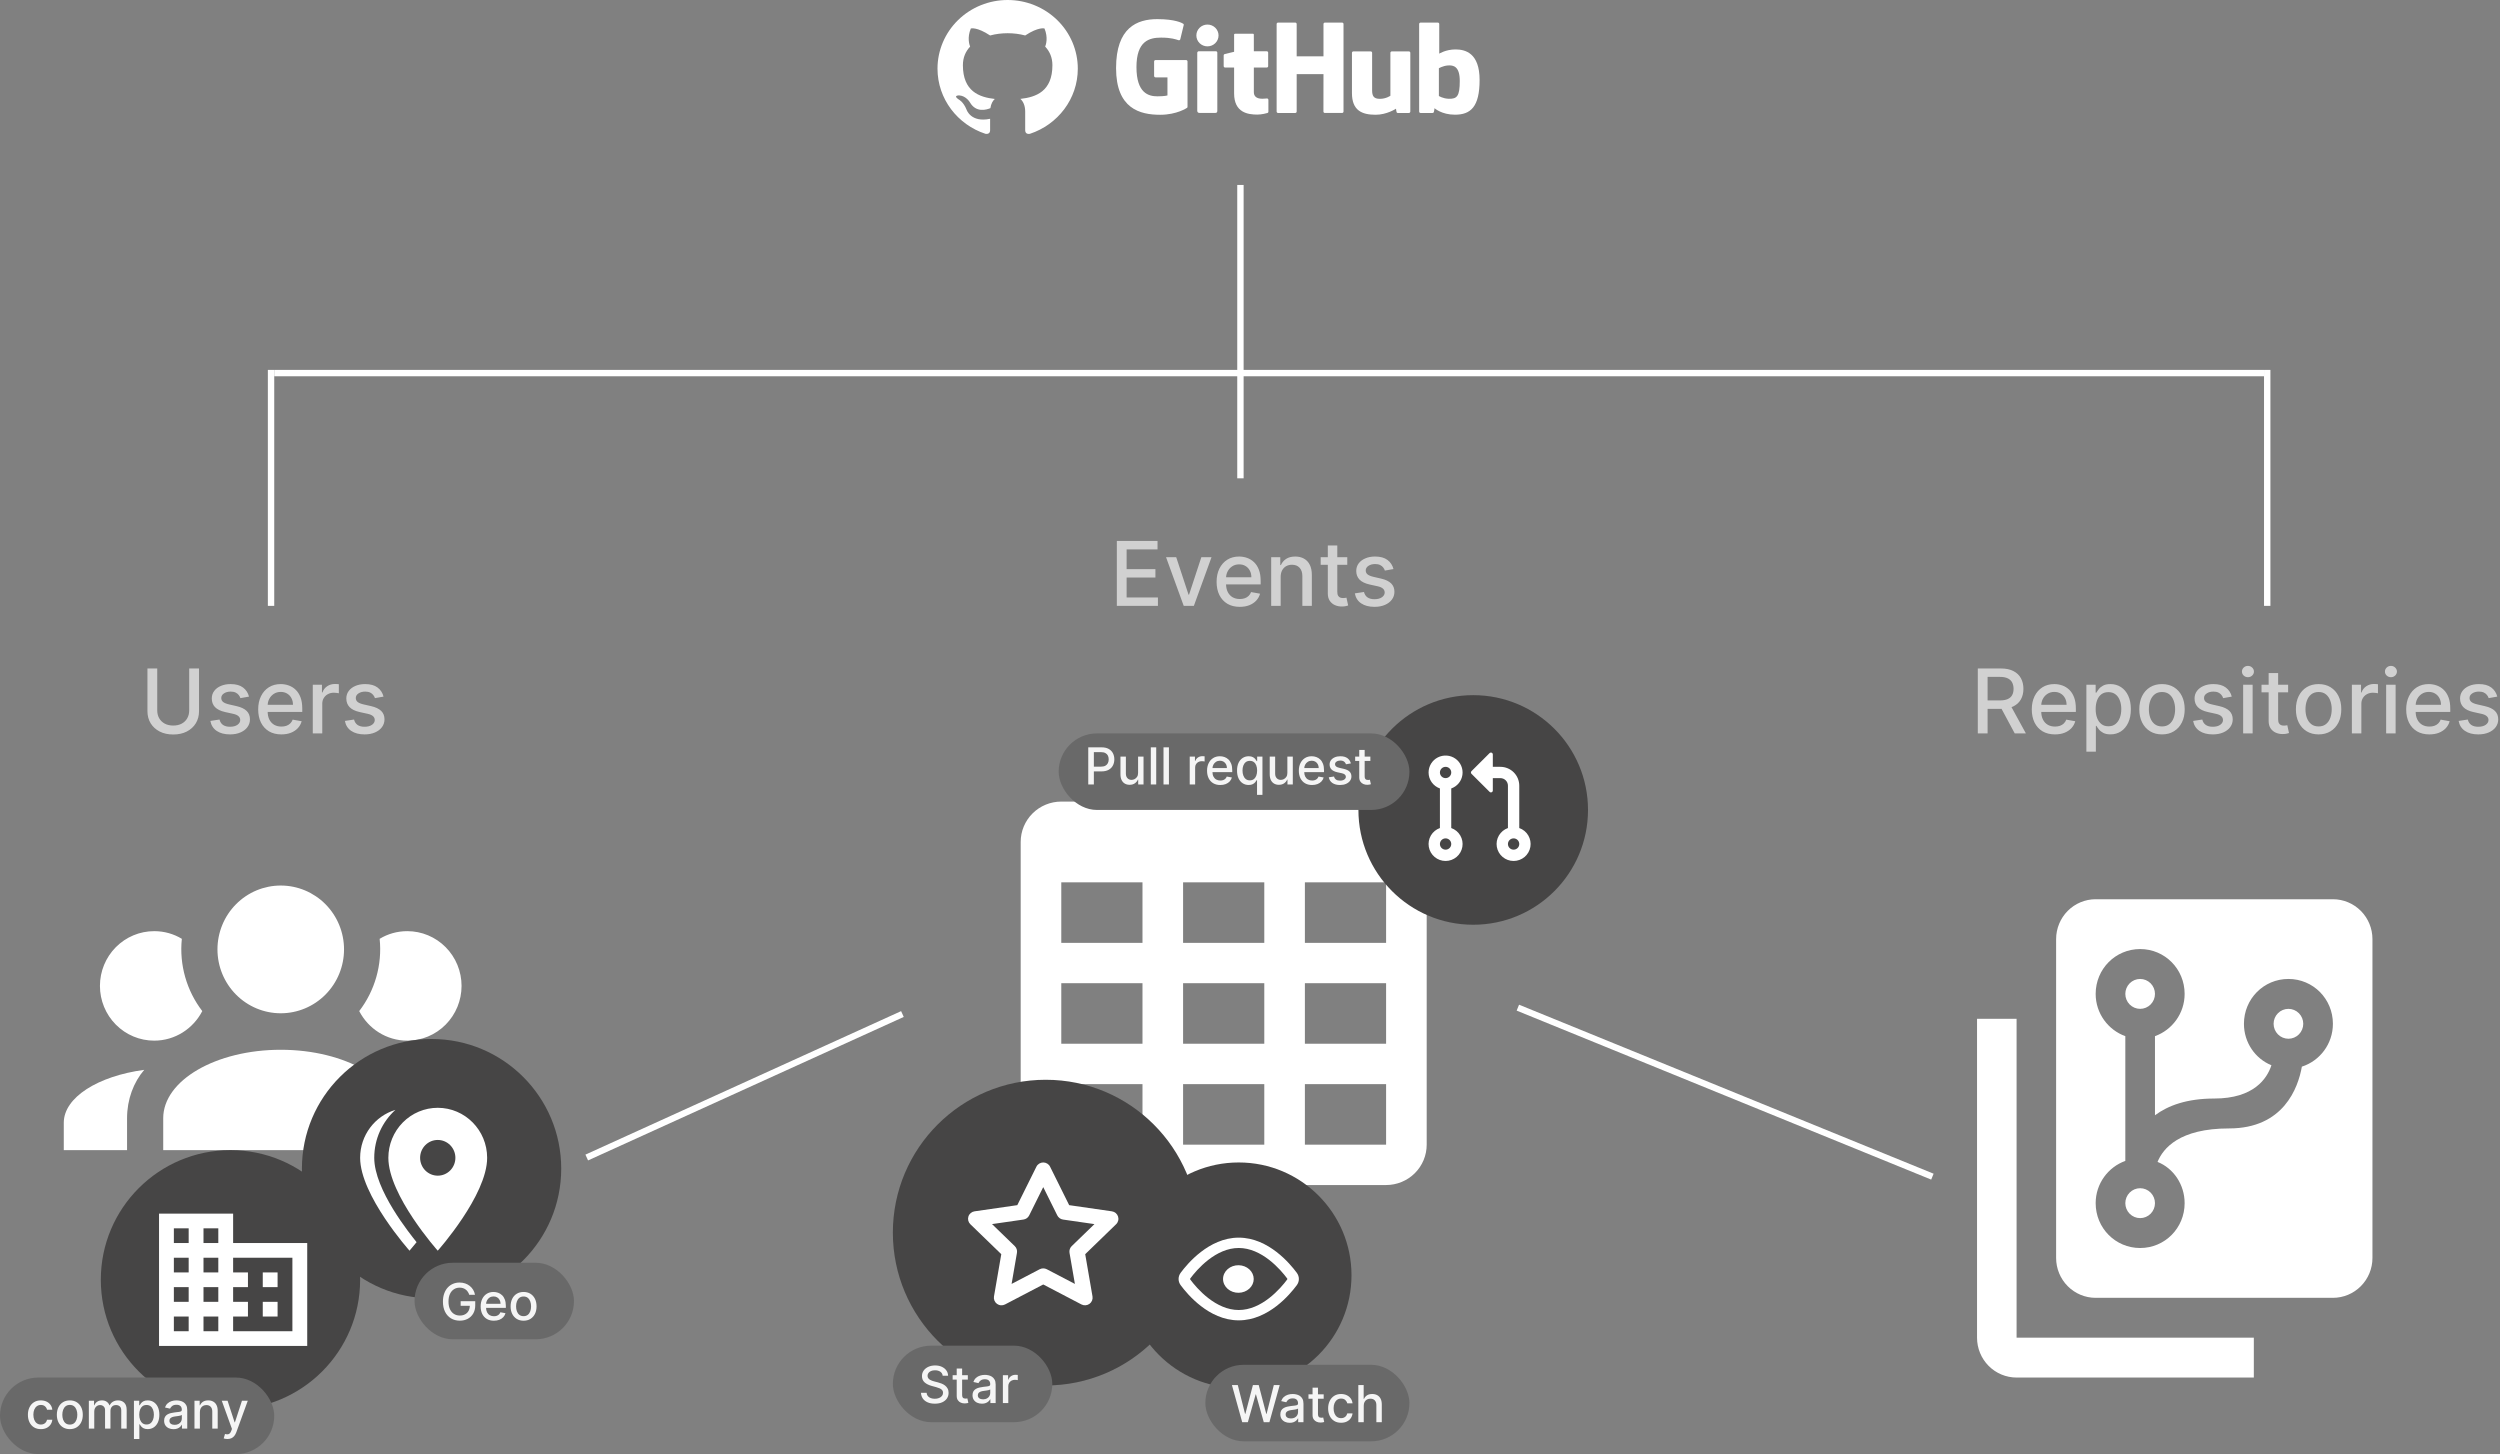 <svg width="392" height="228" viewBox="0 0 392 228" fill="none" xmlns="http://www.w3.org/2000/svg">
    <rect x="0" y="0" width="392" height="228" fill="#808080" stroke="none"/>
    <path d="M158 0C156.555 0 155.125 0.278 153.79 0.819C152.456 1.36 151.243 2.153 150.222 3.152C148.159 5.17 147 7.907 147 10.761C147 15.517 150.157 19.552 154.524 20.983C155.074 21.069 155.25 20.736 155.25 20.445C155.25 20.198 155.25 19.52 155.25 18.627C152.203 19.272 151.554 17.185 151.554 17.185C151.048 15.937 150.333 15.603 150.333 15.603C149.332 14.936 150.41 14.957 150.41 14.957C151.51 15.033 152.093 16.066 152.093 16.066C153.05 17.701 154.667 17.217 155.294 16.959C155.393 16.259 155.679 15.786 155.987 15.517C153.545 15.248 150.982 14.322 150.982 10.223C150.982 9.028 151.4 8.071 152.115 7.306C152.005 7.037 151.62 5.918 152.225 4.466C152.225 4.466 153.149 4.175 155.25 5.563C156.119 5.327 157.065 5.208 158 5.208C158.935 5.208 159.881 5.327 160.75 5.563C162.851 4.175 163.775 4.466 163.775 4.466C164.38 5.918 163.995 7.037 163.885 7.306C164.6 8.071 165.018 9.028 165.018 10.223C165.018 14.333 162.444 15.237 159.991 15.506C160.387 15.84 160.75 16.496 160.75 17.497C160.75 18.939 160.75 20.101 160.75 20.445C160.75 20.736 160.926 21.08 161.487 20.983C165.854 19.541 169 15.517 169 10.761C169 9.348 168.715 7.948 168.163 6.643C167.61 5.337 166.8 4.151 165.778 3.152C164.757 2.153 163.544 1.36 162.21 0.819C160.875 0.278 159.445 0 158 0Z" fill="white"/>
    <path d="M29.666 104.818H31.207V111.515C31.207 112.228 31.04 112.859 30.705 113.409C30.37 113.956 29.9 114.387 29.293 114.702C28.687 115.013 27.976 115.169 27.16 115.169C26.349 115.169 25.639 115.013 25.033 114.702C24.426 114.387 23.956 113.956 23.621 113.409C23.286 112.859 23.119 112.228 23.119 111.515V104.818H24.655V111.391C24.655 111.851 24.756 112.261 24.958 112.619C25.164 112.977 25.454 113.258 25.828 113.464C26.203 113.666 26.647 113.767 27.16 113.767C27.678 113.767 28.123 113.666 28.498 113.464C28.876 113.258 29.164 112.977 29.363 112.619C29.565 112.261 29.666 111.851 29.666 111.391V104.818ZM39.044 109.228L37.697 109.467C37.64 109.294 37.551 109.13 37.428 108.974C37.309 108.819 37.146 108.691 36.941 108.592C36.735 108.492 36.478 108.442 36.17 108.442C35.749 108.442 35.398 108.537 35.116 108.726C34.835 108.911 34.694 109.152 34.694 109.447C34.694 109.702 34.788 109.907 34.977 110.063C35.166 110.219 35.471 110.347 35.892 110.446L37.105 110.724C37.808 110.887 38.331 111.137 38.676 111.475C39.021 111.813 39.193 112.252 39.193 112.793C39.193 113.25 39.06 113.658 38.795 114.016C38.533 114.37 38.167 114.649 37.697 114.851C37.229 115.053 36.687 115.154 36.071 115.154C35.216 115.154 34.518 114.972 33.978 114.607C33.438 114.239 33.106 113.717 32.983 113.041L34.42 112.822C34.51 113.197 34.694 113.48 34.972 113.673C35.251 113.862 35.614 113.956 36.061 113.956C36.548 113.956 36.938 113.855 37.229 113.653C37.521 113.447 37.667 113.197 37.667 112.902C37.667 112.663 37.577 112.463 37.398 112.3C37.223 112.138 36.953 112.015 36.588 111.933L35.295 111.649C34.583 111.487 34.056 111.228 33.714 110.874C33.376 110.519 33.207 110.07 33.207 109.526C33.207 109.076 33.333 108.681 33.585 108.343C33.837 108.005 34.185 107.741 34.629 107.553C35.073 107.36 35.582 107.264 36.155 107.264C36.981 107.264 37.63 107.443 38.104 107.801C38.578 108.156 38.891 108.631 39.044 109.228ZM44.119 115.154C43.366 115.154 42.718 114.993 42.175 114.672C41.635 114.347 41.217 113.891 40.922 113.305C40.63 112.715 40.484 112.024 40.484 111.232C40.484 110.449 40.63 109.76 40.922 109.163C41.217 108.567 41.628 108.101 42.155 107.766C42.685 107.432 43.305 107.264 44.014 107.264C44.445 107.264 44.863 107.335 45.267 107.478C45.671 107.621 46.034 107.844 46.356 108.149C46.677 108.454 46.931 108.85 47.117 109.337C47.302 109.821 47.395 110.41 47.395 111.102V111.629H41.325V110.516H45.938C45.938 110.125 45.859 109.778 45.7 109.477C45.541 109.172 45.317 108.931 45.028 108.756C44.743 108.58 44.409 108.492 44.024 108.492C43.606 108.492 43.242 108.595 42.93 108.8C42.622 109.003 42.383 109.268 42.215 109.596C42.049 109.921 41.966 110.274 41.966 110.655V111.525C41.966 112.035 42.055 112.469 42.234 112.827C42.417 113.185 42.67 113.459 42.995 113.648C43.32 113.833 43.699 113.926 44.133 113.926C44.415 113.926 44.672 113.886 44.904 113.807C45.136 113.724 45.337 113.601 45.506 113.439C45.675 113.277 45.804 113.076 45.894 112.837L47.3 113.091C47.188 113.505 46.986 113.868 46.694 114.18C46.406 114.488 46.043 114.728 45.605 114.901C45.171 115.07 44.675 115.154 44.119 115.154ZM49.044 115V107.364H50.481V108.577H50.56C50.7 108.166 50.945 107.843 51.296 107.607C51.651 107.369 52.052 107.249 52.499 107.249C52.592 107.249 52.702 107.253 52.828 107.259C52.957 107.266 53.058 107.274 53.131 107.284V108.706C53.071 108.689 52.965 108.671 52.813 108.651C52.66 108.628 52.508 108.616 52.355 108.616C52.004 108.616 51.691 108.691 51.416 108.84C51.144 108.986 50.928 109.19 50.769 109.452C50.61 109.71 50.531 110.005 50.531 110.337V115H49.044ZM60.14 109.228L58.792 109.467C58.736 109.294 58.646 109.13 58.524 108.974C58.404 108.819 58.242 108.691 58.037 108.592C57.831 108.492 57.574 108.442 57.266 108.442C56.845 108.442 56.494 108.537 56.212 108.726C55.93 108.911 55.789 109.152 55.789 109.447C55.789 109.702 55.884 109.907 56.073 110.063C56.262 110.219 56.567 110.347 56.988 110.446L58.201 110.724C58.903 110.887 59.427 111.137 59.772 111.475C60.116 111.813 60.289 112.252 60.289 112.793C60.289 113.25 60.156 113.658 59.891 114.016C59.629 114.37 59.263 114.649 58.792 114.851C58.325 115.053 57.783 115.154 57.166 115.154C56.311 115.154 55.614 114.972 55.074 114.607C54.533 114.239 54.202 113.717 54.079 113.041L55.516 112.822C55.605 113.197 55.789 113.48 56.068 113.673C56.346 113.862 56.709 113.956 57.157 113.956C57.644 113.956 58.033 113.855 58.325 113.653C58.617 113.447 58.762 113.197 58.762 112.902C58.762 112.663 58.673 112.463 58.494 112.3C58.318 112.138 58.048 112.015 57.684 111.933L56.391 111.649C55.678 111.487 55.151 111.228 54.81 110.874C54.472 110.519 54.303 110.07 54.303 109.526C54.303 109.076 54.429 108.681 54.681 108.343C54.933 108.005 55.281 107.741 55.725 107.553C56.169 107.36 56.678 107.264 57.251 107.264C58.076 107.264 58.726 107.443 59.2 107.801C59.674 108.156 59.987 108.631 60.14 109.228Z" fill="#D1D1D1"/>
    <g clip-path="url(#clip0_0_1)">
        <path d="M185.978 9.418H181.188C181.064 9.418 180.965 9.515 180.965 9.635V11.914C180.965 12.034 181.064 12.133 181.188 12.133H183.057V14.965C183.057 14.965 182.637 15.104 181.477 15.104C180.108 15.104 178.197 14.617 178.197 10.527C178.197 6.437 180.188 5.898 182.057 5.898C183.674 5.898 184.372 6.175 184.815 6.309C184.954 6.351 185.082 6.215 185.082 6.095L185.617 3.893C185.617 3.836 185.598 3.768 185.532 3.724C185.351 3.599 184.253 3 181.477 3C178.281 2.998 175 4.323 175 10.686C175 17.048 178.755 17.997 181.92 17.997C184.541 17.997 186.13 16.907 186.13 16.907C186.195 16.871 186.203 16.782 186.203 16.742V9.637C186.203 9.517 186.103 9.42 185.98 9.42L185.978 9.418Z" fill="white"/>
        <path d="M210.663 3.762C210.663 3.64 210.565 3.543 210.442 3.543H207.745C207.622 3.543 207.522 3.642 207.522 3.762V8.832H203.319V3.762C203.319 3.64 203.219 3.543 203.096 3.543H200.399C200.275 3.543 200.176 3.642 200.176 3.762V17.494C200.176 17.616 200.275 17.715 200.399 17.715H203.096C203.219 17.715 203.319 17.616 203.319 17.494V11.62H207.522L207.514 17.493C207.514 17.614 207.614 17.713 207.737 17.713H210.44C210.564 17.713 210.662 17.614 210.663 17.493V3.762Z" fill="white"/>
        <path d="M191.068 5.561C191.068 4.615 190.29 3.852 189.329 3.852C188.368 3.852 187.59 4.615 187.59 5.561C187.59 6.506 188.368 7.27 189.329 7.27C190.29 7.27 191.068 6.505 191.068 5.561Z" fill="white"/>
        <path d="M190.875 14.594V8.254C190.875 8.134 190.775 8.035 190.651 8.035H187.963C187.839 8.035 187.729 8.158 187.729 8.28V17.362C187.729 17.629 187.899 17.709 188.121 17.709H190.544C190.81 17.709 190.875 17.582 190.875 17.358V14.594Z" fill="white"/>
        <path d="M220.913 8.06H218.237C218.114 8.06 218.014 8.159 218.014 8.28V15.014C218.014 15.014 217.334 15.498 216.37 15.498C215.406 15.498 215.148 15.071 215.148 14.152V8.279C215.148 8.157 215.049 8.059 214.925 8.059H212.209C212.088 8.059 211.986 8.157 211.986 8.279V14.595C211.986 17.326 213.55 17.994 215.702 17.994C217.467 17.994 218.891 17.045 218.891 17.045C218.891 17.045 218.959 17.546 218.989 17.604C219.019 17.663 219.1 17.723 219.185 17.723L220.913 17.715C221.035 17.715 221.137 17.617 221.137 17.497V8.279C221.137 8.157 221.035 8.059 220.912 8.059L220.913 8.06Z" fill="white"/>
        <path d="M228.229 7.751C226.708 7.751 225.674 8.412 225.674 8.412V3.762C225.674 3.64 225.575 3.543 225.451 3.543H222.747C222.623 3.543 222.523 3.642 222.523 3.762V17.494C222.523 17.616 222.623 17.715 222.747 17.715H224.623C224.707 17.715 224.772 17.671 224.82 17.598C224.866 17.524 224.934 16.965 224.934 16.965C224.934 16.965 226.04 17.984 228.134 17.984C230.591 17.984 232.001 16.771 232.001 12.537C232.001 8.304 229.749 7.751 228.229 7.751ZM227.173 15.488C226.244 15.46 225.616 15.05 225.616 15.05V10.702C225.616 10.702 226.236 10.331 226.999 10.265C227.963 10.18 228.892 10.463 228.892 12.701C228.892 15.06 228.472 15.525 227.175 15.488H227.173Z" fill="white"/>
        <path d="M198.626 8.038H196.603C196.603 8.038 196.6 5.438 196.6 5.437C196.6 5.338 196.548 5.289 196.431 5.289H193.674C193.566 5.289 193.509 5.335 193.509 5.435V8.122C193.509 8.122 192.128 8.447 192.034 8.474C191.941 8.5 191.873 8.583 191.873 8.683V10.372C191.873 10.494 191.973 10.591 192.096 10.591H193.509V14.653C193.509 17.671 195.685 17.967 197.152 17.967C197.823 17.967 198.626 17.758 198.759 17.71C198.839 17.68 198.885 17.6 198.885 17.513V15.656C198.887 15.534 198.782 15.437 198.664 15.437C198.545 15.437 198.244 15.483 197.934 15.483C196.94 15.483 196.603 15.033 196.603 14.451C196.603 13.869 196.603 10.591 196.603 10.591H198.626C198.749 10.591 198.849 10.492 198.849 10.372V8.256C198.849 8.135 198.749 8.038 198.626 8.038Z" fill="white"/>
    </g>
    <path d="M310.119 115V104.818H313.748C314.537 104.818 315.191 104.954 315.712 105.226C316.235 105.498 316.626 105.874 316.885 106.354C317.143 106.832 317.273 107.384 317.273 108.01C317.273 108.633 317.142 109.182 316.88 109.656C316.621 110.126 316.23 110.492 315.707 110.754C315.186 111.016 314.532 111.147 313.743 111.147H310.994V109.825H313.604C314.101 109.825 314.505 109.753 314.817 109.611C315.132 109.468 315.362 109.261 315.508 108.989C315.654 108.718 315.727 108.391 315.727 108.01C315.727 107.625 315.652 107.292 315.503 107.011C315.357 106.729 315.127 106.513 314.812 106.364C314.5 106.212 314.091 106.136 313.584 106.136H311.655V115H310.119ZM315.145 110.406L317.661 115H315.911L313.445 110.406H315.145ZM322.218 115.154C321.466 115.154 320.818 114.993 320.274 114.672C319.734 114.347 319.316 113.891 319.021 113.305C318.73 112.715 318.584 112.024 318.584 111.232C318.584 110.449 318.73 109.76 319.021 109.163C319.316 108.567 319.727 108.101 320.254 107.766C320.785 107.432 321.405 107.264 322.114 107.264C322.545 107.264 322.962 107.335 323.367 107.478C323.771 107.621 324.134 107.844 324.455 108.149C324.777 108.454 325.03 108.85 325.216 109.337C325.402 109.821 325.494 110.41 325.494 111.102V111.629H319.424V110.516H324.038C324.038 110.125 323.958 109.778 323.799 109.477C323.64 109.172 323.416 108.931 323.128 108.756C322.843 108.58 322.508 108.492 322.124 108.492C321.706 108.492 321.342 108.595 321.03 108.8C320.722 109.003 320.483 109.268 320.314 109.596C320.148 109.921 320.066 110.274 320.066 110.655V111.525C320.066 112.035 320.155 112.469 320.334 112.827C320.516 113.185 320.77 113.459 321.095 113.648C321.419 113.833 321.799 113.926 322.233 113.926C322.515 113.926 322.772 113.886 323.004 113.807C323.236 113.724 323.436 113.601 323.605 113.439C323.774 113.277 323.904 113.076 323.993 112.837L325.4 113.091C325.287 113.505 325.085 113.868 324.794 114.18C324.505 114.488 324.142 114.728 323.705 114.901C323.271 115.07 322.775 115.154 322.218 115.154ZM327.144 117.864V107.364H328.596V108.602H328.72C328.806 108.442 328.93 108.259 329.093 108.05C329.255 107.841 329.48 107.659 329.769 107.503C330.057 107.344 330.438 107.264 330.912 107.264C331.529 107.264 332.079 107.42 332.563 107.732C333.047 108.043 333.426 108.492 333.701 109.079C333.98 109.665 334.119 110.371 334.119 111.197C334.119 112.022 333.981 112.73 333.706 113.32C333.431 113.906 333.053 114.359 332.573 114.677C332.092 114.992 331.544 115.149 330.927 115.149C330.463 115.149 330.084 115.071 329.789 114.915C329.497 114.76 329.268 114.577 329.103 114.369C328.937 114.16 328.809 113.974 328.72 113.812H328.63V117.864H327.144ZM328.6 111.182C328.6 111.719 328.678 112.189 328.834 112.594C328.99 112.998 329.215 113.315 329.51 113.543C329.805 113.769 330.167 113.881 330.594 113.881C331.038 113.881 331.409 113.764 331.708 113.528C332.006 113.29 332.231 112.967 332.384 112.559C332.54 112.151 332.618 111.692 332.618 111.182C332.618 110.678 332.541 110.226 332.389 109.825C332.24 109.424 332.014 109.107 331.713 108.875C331.414 108.643 331.042 108.527 330.594 108.527C330.163 108.527 329.799 108.638 329.5 108.86C329.205 109.082 328.982 109.392 328.829 109.79C328.677 110.187 328.6 110.652 328.6 111.182ZM339.001 115.154C338.285 115.154 337.66 114.99 337.127 114.662C336.593 114.334 336.179 113.875 335.884 113.285C335.589 112.695 335.441 112.005 335.441 111.217C335.441 110.424 335.589 109.732 335.884 109.138C336.179 108.545 336.593 108.085 337.127 107.756C337.66 107.428 338.285 107.264 339.001 107.264C339.717 107.264 340.342 107.428 340.875 107.756C341.409 108.085 341.823 108.545 342.118 109.138C342.413 109.732 342.561 110.424 342.561 111.217C342.561 112.005 342.413 112.695 342.118 113.285C341.823 113.875 341.409 114.334 340.875 114.662C340.342 114.99 339.717 115.154 339.001 115.154ZM339.006 113.906C339.47 113.906 339.855 113.784 340.159 113.538C340.464 113.293 340.69 112.967 340.836 112.559C340.985 112.151 341.059 111.702 341.059 111.212C341.059 110.724 340.985 110.277 340.836 109.869C340.69 109.458 340.464 109.129 340.159 108.88C339.855 108.631 339.47 108.507 339.006 108.507C338.539 108.507 338.151 108.631 337.843 108.88C337.538 109.129 337.311 109.458 337.162 109.869C337.016 110.277 336.943 110.724 336.943 111.212C336.943 111.702 337.016 112.151 337.162 112.559C337.311 112.967 337.538 113.293 337.843 113.538C338.151 113.784 338.539 113.906 339.006 113.906ZM349.942 109.228L348.595 109.467C348.539 109.294 348.449 109.13 348.327 108.974C348.207 108.819 348.045 108.691 347.839 108.592C347.634 108.492 347.377 108.442 347.069 108.442C346.648 108.442 346.296 108.537 346.015 108.726C345.733 108.911 345.592 109.152 345.592 109.447C345.592 109.702 345.687 109.907 345.876 110.063C346.064 110.219 346.369 110.347 346.79 110.446L348.003 110.724C348.706 110.887 349.23 111.137 349.574 111.475C349.919 111.813 350.091 112.252 350.091 112.793C350.091 113.25 349.959 113.658 349.694 114.016C349.432 114.37 349.066 114.649 348.595 114.851C348.128 115.053 347.586 115.154 346.969 115.154C346.114 115.154 345.416 114.972 344.876 114.607C344.336 114.239 344.005 113.717 343.882 113.041L345.319 112.822C345.408 113.197 345.592 113.48 345.871 113.673C346.149 113.862 346.512 113.956 346.959 113.956C347.447 113.956 347.836 113.855 348.128 113.653C348.419 113.447 348.565 113.197 348.565 112.902C348.565 112.663 348.476 112.463 348.297 112.3C348.121 112.138 347.851 112.015 347.486 111.933L346.194 111.649C345.481 111.487 344.954 111.228 344.613 110.874C344.275 110.519 344.106 110.07 344.106 109.526C344.106 109.076 344.232 108.681 344.483 108.343C344.735 108.005 345.083 107.741 345.528 107.553C345.972 107.36 346.48 107.264 347.054 107.264C347.879 107.264 348.529 107.443 349.003 107.801C349.477 108.156 349.79 108.631 349.942 109.228ZM351.726 115V107.364H353.212V115H351.726ZM352.477 106.185C352.218 106.185 351.996 106.099 351.81 105.927C351.628 105.751 351.537 105.542 351.537 105.3C351.537 105.055 351.628 104.846 351.81 104.674C351.996 104.498 352.218 104.411 352.477 104.411C352.735 104.411 352.955 104.498 353.138 104.674C353.323 104.846 353.416 105.055 353.416 105.3C353.416 105.542 353.323 105.751 353.138 105.927C352.955 106.099 352.735 106.185 352.477 106.185ZM358.777 107.364V108.557H354.606V107.364H358.777ZM355.724 105.534H357.211V112.758C357.211 113.046 357.254 113.263 357.34 113.409C357.426 113.552 357.537 113.649 357.673 113.702C357.812 113.752 357.963 113.777 358.126 113.777C358.245 113.777 358.349 113.769 358.439 113.752C358.528 113.736 358.598 113.722 358.648 113.712L358.916 114.94C358.83 114.973 358.707 115.007 358.548 115.04C358.389 115.076 358.19 115.096 357.952 115.099C357.56 115.106 357.196 115.036 356.858 114.891C356.52 114.745 356.246 114.519 356.037 114.214C355.829 113.91 355.724 113.527 355.724 113.066V105.534ZM363.556 115.154C362.84 115.154 362.215 114.99 361.681 114.662C361.148 114.334 360.734 113.875 360.439 113.285C360.144 112.695 359.996 112.005 359.996 111.217C359.996 110.424 360.144 109.732 360.439 109.138C360.734 108.545 361.148 108.085 361.681 107.756C362.215 107.428 362.84 107.264 363.556 107.264C364.272 107.264 364.896 107.428 365.43 107.756C365.964 108.085 366.378 108.545 366.673 109.138C366.968 109.732 367.115 110.424 367.115 111.217C367.115 112.005 366.968 112.695 366.673 113.285C366.378 113.875 365.964 114.334 365.43 114.662C364.896 114.99 364.272 115.154 363.556 115.154ZM363.561 113.906C364.025 113.906 364.409 113.784 364.714 113.538C365.019 113.293 365.244 112.967 365.39 112.559C365.539 112.151 365.614 111.702 365.614 111.212C365.614 110.724 365.539 110.277 365.39 109.869C365.244 109.458 365.019 109.129 364.714 108.88C364.409 108.631 364.025 108.507 363.561 108.507C363.093 108.507 362.706 108.631 362.397 108.88C362.092 109.129 361.865 109.458 361.716 109.869C361.57 110.277 361.498 110.724 361.498 111.212C361.498 111.702 361.57 112.151 361.716 112.559C361.865 112.967 362.092 113.293 362.397 113.538C362.706 113.784 363.093 113.906 363.561 113.906ZM368.775 115V107.364H370.211V108.577H370.291C370.43 108.166 370.675 107.843 371.027 107.607C371.381 107.369 371.782 107.249 372.23 107.249C372.323 107.249 372.432 107.253 372.558 107.259C372.687 107.266 372.788 107.274 372.861 107.284V108.706C372.802 108.689 372.696 108.671 372.543 108.651C372.391 108.628 372.238 108.616 372.086 108.616C371.734 108.616 371.421 108.691 371.146 108.84C370.874 108.986 370.659 109.19 370.5 109.452C370.341 109.71 370.261 110.005 370.261 110.337V115H368.775ZM374.148 115V107.364H375.634V115H374.148ZM374.898 106.185C374.64 106.185 374.418 106.099 374.232 105.927C374.05 105.751 373.959 105.542 373.959 105.3C373.959 105.055 374.05 104.846 374.232 104.674C374.418 104.498 374.64 104.411 374.898 104.411C375.157 104.411 375.377 104.498 375.56 104.674C375.745 104.846 375.838 105.055 375.838 105.3C375.838 105.542 375.745 105.751 375.56 105.927C375.377 106.099 375.157 106.185 374.898 106.185ZM380.925 115.154C380.173 115.154 379.525 114.993 378.981 114.672C378.441 114.347 378.023 113.891 377.729 113.305C377.437 112.715 377.291 112.024 377.291 111.232C377.291 110.449 377.437 109.76 377.729 109.163C378.023 108.567 378.434 108.101 378.961 107.766C379.492 107.432 380.112 107.264 380.821 107.264C381.252 107.264 381.669 107.335 382.074 107.478C382.478 107.621 382.841 107.844 383.162 108.149C383.484 108.454 383.738 108.85 383.923 109.337C384.109 109.821 384.202 110.41 384.202 111.102V111.629H378.131V110.516H382.745C382.745 110.125 382.665 109.778 382.506 109.477C382.347 109.172 382.123 108.931 381.835 108.756C381.55 108.58 381.215 108.492 380.831 108.492C380.413 108.492 380.049 108.595 379.737 108.8C379.429 109.003 379.19 109.268 379.021 109.596C378.855 109.921 378.773 110.274 378.773 110.655V111.525C378.773 112.035 378.862 112.469 379.041 112.827C379.223 113.185 379.477 113.459 379.802 113.648C380.126 113.833 380.506 113.926 380.94 113.926C381.222 113.926 381.479 113.886 381.711 113.807C381.943 113.724 382.143 113.601 382.312 113.439C382.481 113.277 382.611 113.076 382.7 112.837L384.107 113.091C383.994 113.505 383.792 113.868 383.501 114.18C383.212 114.488 382.849 114.728 382.412 114.901C381.978 115.07 381.482 115.154 380.925 115.154ZM391.573 109.228L390.226 109.467C390.17 109.294 390.08 109.13 389.957 108.974C389.838 108.819 389.676 108.691 389.47 108.592C389.265 108.492 389.008 108.442 388.7 108.442C388.279 108.442 387.927 108.537 387.646 108.726C387.364 108.911 387.223 109.152 387.223 109.447C387.223 109.702 387.317 109.907 387.506 110.063C387.695 110.219 388 110.347 388.421 110.446L389.634 110.724C390.337 110.887 390.861 111.137 391.205 111.475C391.55 111.813 391.722 112.252 391.722 112.793C391.722 113.25 391.59 113.658 391.325 114.016C391.063 114.37 390.696 114.649 390.226 114.851C389.759 115.053 389.217 115.154 388.6 115.154C387.745 115.154 387.047 114.972 386.507 114.607C385.967 114.239 385.635 113.717 385.513 113.041L386.95 112.822C387.039 113.197 387.223 113.48 387.501 113.673C387.78 113.862 388.143 113.956 388.59 113.956C389.077 113.956 389.467 113.855 389.759 113.653C390.05 113.447 390.196 113.197 390.196 112.902C390.196 112.663 390.107 112.463 389.928 112.3C389.752 112.138 389.482 112.015 389.117 111.933L387.825 111.649C387.112 111.487 386.585 111.228 386.244 110.874C385.906 110.519 385.737 110.07 385.737 109.526C385.737 109.076 385.862 108.681 386.114 108.343C386.366 108.005 386.714 107.741 387.158 107.553C387.603 107.36 388.111 107.264 388.685 107.264C389.51 107.264 390.16 107.443 390.634 107.801C391.107 108.156 391.421 108.631 391.573 109.228Z" fill="#D1D1D1"/>
    <path d="M175.119 95V84.818H181.502V86.141H176.655V89.243H181.169V90.56H176.655V93.678H181.562V95H175.119ZM189.968 87.364L187.198 95H185.607L182.833 87.364H184.429L186.363 93.24H186.443L188.372 87.364H189.968ZM194.396 95.154C193.644 95.154 192.996 94.993 192.452 94.672C191.912 94.347 191.494 93.891 191.199 93.305C190.908 92.715 190.762 92.024 190.762 91.231C190.762 90.449 190.908 89.76 191.199 89.163C191.494 88.567 191.905 88.101 192.432 87.766C192.962 87.432 193.582 87.264 194.292 87.264C194.722 87.264 195.14 87.335 195.544 87.478C195.949 87.621 196.312 87.844 196.633 88.149C196.955 88.454 197.208 88.85 197.394 89.337C197.579 89.821 197.672 90.41 197.672 91.102V91.629H191.602V90.516H196.216C196.216 90.124 196.136 89.778 195.977 89.477C195.818 89.172 195.594 88.931 195.306 88.756C195.021 88.58 194.686 88.492 194.301 88.492C193.884 88.492 193.519 88.595 193.208 88.8C192.9 89.003 192.661 89.268 192.492 89.596C192.326 89.921 192.243 90.274 192.243 90.655V91.525C192.243 92.035 192.333 92.469 192.512 92.827C192.694 93.185 192.948 93.459 193.272 93.648C193.597 93.833 193.977 93.926 194.411 93.926C194.693 93.926 194.949 93.886 195.181 93.807C195.413 93.724 195.614 93.601 195.783 93.439C195.952 93.276 196.081 93.076 196.171 92.837L197.578 93.091C197.465 93.505 197.263 93.868 196.971 94.18C196.683 94.488 196.32 94.728 195.882 94.901C195.448 95.07 194.953 95.154 194.396 95.154ZM200.808 90.466V95H199.322V87.364H200.748V88.606H200.843C201.019 88.202 201.294 87.877 201.668 87.632C202.046 87.387 202.522 87.264 203.095 87.264C203.615 87.264 204.071 87.374 204.462 87.592C204.853 87.808 205.157 88.129 205.372 88.557C205.587 88.984 205.695 89.513 205.695 90.143V95H204.209V90.322C204.209 89.768 204.064 89.336 203.776 89.024C203.488 88.709 203.092 88.552 202.588 88.552C202.243 88.552 201.937 88.626 201.668 88.776C201.403 88.925 201.193 89.144 201.037 89.432C200.884 89.717 200.808 90.062 200.808 90.466ZM211.253 87.364V88.557H207.082V87.364H211.253ZM208.201 85.534H209.687V92.758C209.687 93.046 209.73 93.263 209.817 93.409C209.903 93.552 210.014 93.649 210.15 93.702C210.289 93.752 210.44 93.777 210.602 93.777C210.721 93.777 210.826 93.769 210.915 93.752C211.005 93.736 211.074 93.722 211.124 93.712L211.393 94.94C211.306 94.974 211.184 95.007 211.025 95.04C210.866 95.076 210.667 95.096 210.428 95.099C210.037 95.106 209.672 95.037 209.334 94.891C208.996 94.745 208.723 94.519 208.514 94.215C208.305 93.91 208.201 93.527 208.201 93.066V85.534ZM218.497 89.228L217.15 89.467C217.093 89.294 217.004 89.13 216.881 88.974C216.762 88.819 216.599 88.691 216.394 88.592C216.189 88.492 215.932 88.442 215.623 88.442C215.202 88.442 214.851 88.537 214.569 88.726C214.288 88.912 214.147 89.152 214.147 89.447C214.147 89.702 214.241 89.907 214.43 90.063C214.619 90.219 214.924 90.347 215.345 90.446L216.558 90.724C217.261 90.887 217.784 91.137 218.129 91.475C218.474 91.813 218.646 92.252 218.646 92.793C218.646 93.25 218.514 93.658 218.248 94.016C217.987 94.37 217.62 94.649 217.15 94.851C216.682 95.053 216.14 95.154 215.524 95.154C214.669 95.154 213.971 94.972 213.431 94.607C212.891 94.239 212.559 93.717 212.437 93.041L213.873 92.822C213.963 93.197 214.147 93.48 214.425 93.673C214.704 93.862 215.067 93.956 215.514 93.956C216.001 93.956 216.391 93.855 216.682 93.653C216.974 93.447 217.12 93.197 217.12 92.902C217.12 92.663 217.03 92.463 216.851 92.3C216.676 92.138 216.406 92.015 216.041 91.933L214.748 91.649C214.036 91.487 213.509 91.228 213.167 90.874C212.829 90.519 212.66 90.07 212.66 89.526C212.66 89.076 212.786 88.681 213.038 88.343C213.29 88.005 213.638 87.742 214.082 87.553C214.526 87.36 215.035 87.264 215.608 87.264C216.434 87.264 217.083 87.443 217.557 87.801C218.031 88.156 218.345 88.631 218.497 89.228Z" fill="#D1D1D1"/>
    <path d="M44.021 138.852C46.653 138.852 49.177 139.907 51.038 141.785C52.899 143.663 53.944 146.21 53.944 148.866C53.944 151.522 52.899 154.07 51.038 155.948C49.177 157.826 46.653 158.881 44.021 158.881C41.39 158.881 38.866 157.826 37.005 155.948C35.144 154.07 34.098 151.522 34.098 148.866C34.098 146.21 35.144 143.663 37.005 141.785C38.866 139.907 41.39 138.852 44.021 138.852ZM24.175 146.005C25.763 146.005 27.237 146.434 28.513 147.207C28.088 151.298 29.279 155.361 31.717 158.538C30.299 161.284 27.464 163.173 24.175 163.173C21.92 163.173 19.756 162.269 18.161 160.659C16.566 159.049 15.67 156.866 15.67 154.589C15.67 152.312 16.566 150.129 18.161 148.519C19.756 146.909 21.92 146.005 24.175 146.005ZM63.867 146.005C66.123 146.005 68.286 146.909 69.881 148.519C71.476 150.129 72.372 152.312 72.372 154.589C72.372 156.866 71.476 159.049 69.881 160.659C68.286 162.269 66.123 163.173 63.867 163.173C60.578 163.173 57.743 161.284 56.326 158.538C58.764 155.361 59.955 151.298 59.529 147.207C60.805 146.434 62.279 146.005 63.867 146.005ZM25.593 175.334C25.593 169.411 33.843 164.604 44.021 164.604C54.199 164.604 62.45 169.411 62.45 175.334V180.341H25.593V175.334ZM10 180.341V176.049C10 172.072 15.358 168.724 22.616 167.751C20.944 169.697 19.923 172.386 19.923 175.334V180.341H10ZM78.043 180.341H68.12V175.334C68.12 172.386 67.099 169.697 65.426 167.751C72.684 168.724 78.043 172.072 78.043 176.049V180.341Z" fill="white"/>
    <circle cx="67.67" cy="183.244" r="20.33" fill="#464545"/>
    <circle cx="36.138" cy="200.67" r="20.33" fill="#464545"/>
    <path d="M68.639 184.345C69.002 184.345 69.362 184.273 69.697 184.132C70.033 183.991 70.338 183.785 70.595 183.525C70.852 183.265 71.055 182.956 71.194 182.616C71.333 182.277 71.405 181.912 71.405 181.545C71.405 180.802 71.114 180.09 70.595 179.564C70.076 179.039 69.373 178.744 68.639 178.744C67.905 178.744 67.202 179.039 66.683 179.564C66.164 180.09 65.873 180.802 65.873 181.545C65.873 181.912 65.945 182.277 66.084 182.616C66.223 182.956 66.426 183.265 66.683 183.525C67.202 184.05 67.905 184.345 68.639 184.345ZM68.639 173.703C72.91 173.703 76.384 177.209 76.384 181.545C76.384 187.426 68.639 196.107 68.639 196.107C68.639 196.107 60.894 187.426 60.894 181.545C60.894 179.465 61.71 177.47 63.163 176C64.615 174.529 66.585 173.703 68.639 173.703ZM58.681 181.545C58.681 186.586 64.302 193.486 65.32 194.774L64.213 196.107C64.213 196.107 56.469 187.426 56.469 181.545C56.469 177.994 58.803 174.991 62.001 174.028C59.965 175.876 58.681 178.554 58.681 181.545Z" fill="white"/>
    <path d="M43.525 204.127H41.201V206.432H43.525M43.525 199.517H41.201V201.822H43.525M45.848 208.737H36.554V206.432H38.878V204.127H36.554V201.822H38.878V199.517H36.554V197.212H45.848M34.231 194.907H31.908V192.602H34.231M34.231 199.517H31.908V197.212H34.231M34.231 204.127H31.908V201.822H34.231M34.231 208.737H31.908V206.432H34.231M29.584 194.907H27.261V192.602H29.584M29.584 199.517H27.261V197.212H29.584M29.584 204.127H27.261V201.822H29.584M29.584 208.737H27.261V206.432H29.584M36.554 194.907V190.297H24.938V211.042H48.172V194.907H36.554Z" fill="white"/>
    <path d="M328.6 141H365.8C367.444 141 369.021 141.658 370.184 142.831C371.347 144.003 372 145.592 372 147.25V197.25C372 198.908 371.347 200.497 370.184 201.669C369.021 202.842 367.444 203.5 365.8 203.5H328.6C326.956 203.5 325.379 202.842 324.216 201.669C323.053 200.497 322.4 198.908 322.4 197.25V147.25C322.4 145.592 323.053 144.003 324.216 142.831C325.379 141.658 326.956 141 328.6 141ZM349.525 176.938C358.05 176.938 360.344 170.594 360.933 167.25C363.754 166.344 365.8 163.688 365.8 160.531C365.8 156.625 362.7 153.5 358.825 153.5C354.95 153.5 351.85 156.625 351.85 160.531C351.85 163.469 353.617 166 356.159 167.031C355.477 169.125 353.4 172.25 347.2 172.25C342.922 172.25 339.946 173.344 337.9 174.875V162.469C340.597 161.5 342.55 158.906 342.55 155.844C342.55 151.938 339.45 148.812 335.575 148.812C331.7 148.812 328.6 151.938 328.6 155.844C328.6 158.906 330.553 161.5 333.25 162.469V182.031C330.553 183 328.6 185.594 328.6 188.656C328.6 192.562 331.7 195.688 335.575 195.688C339.45 195.688 342.55 192.562 342.55 188.656C342.55 185.75 340.814 183.188 338.303 182.188C339.171 180.062 341.713 176.938 349.525 176.938ZM335.575 186.312C336.192 186.312 336.783 186.559 337.219 186.999C337.655 187.439 337.9 188.035 337.9 188.656C337.9 189.278 337.655 189.874 337.219 190.314C336.783 190.753 336.192 191 335.575 191C334.958 191 334.367 190.753 333.931 190.314C333.495 189.874 333.25 189.278 333.25 188.656C333.25 188.035 333.495 187.439 333.931 186.999C334.367 186.559 334.958 186.312 335.575 186.312ZM335.575 153.5C336.192 153.5 336.783 153.747 337.219 154.186C337.655 154.626 337.9 155.222 337.9 155.844C337.9 156.465 337.655 157.061 337.219 157.501C336.783 157.941 336.192 158.188 335.575 158.188C334.958 158.188 334.367 157.941 333.931 157.501C333.495 157.061 333.25 156.465 333.25 155.844C333.25 155.222 333.495 154.626 333.931 154.186C334.367 153.747 334.958 153.5 335.575 153.5ZM358.825 158.188C359.442 158.188 360.033 158.434 360.469 158.874C360.905 159.314 361.15 159.91 361.15 160.531C361.15 161.153 360.905 161.749 360.469 162.189C360.033 162.628 359.442 162.875 358.825 162.875C358.208 162.875 357.617 162.628 357.181 162.189C356.745 161.749 356.5 161.153 356.5 160.531C356.5 159.91 356.745 159.314 357.181 158.874C357.617 158.434 358.208 158.188 358.825 158.188ZM353.4 209.75V216H316.2C314.556 216 312.979 215.342 311.816 214.169C310.653 212.997 310 211.408 310 209.75V159.75H316.2V209.75H353.4Z" fill="white"/>
    <path d="M166.409 125.688H217.34C219.029 125.688 220.648 126.354 221.842 127.541C223.036 128.728 223.706 130.338 223.706 132.017V179.485C223.706 181.164 223.036 182.773 221.842 183.96C220.648 185.147 219.029 185.814 217.34 185.814H166.409C164.721 185.814 163.102 185.147 161.908 183.96C160.714 182.773 160.043 181.164 160.043 179.485V132.017C160.043 130.338 160.714 128.728 161.908 127.541C163.102 126.354 164.721 125.688 166.409 125.688ZM166.409 138.346V147.839H179.142V138.346H166.409ZM185.508 138.346V147.839H198.241V138.346H185.508ZM217.34 147.839V138.346H204.607V147.839H217.34ZM166.409 154.169V163.662H179.142V154.169H166.409ZM166.409 179.485H179.142V169.991H166.409V179.485ZM185.508 154.169V163.662H198.241V154.169H185.508ZM185.508 179.485H198.241V169.991H185.508V179.485ZM217.34 179.485V169.991H204.607V179.485H217.34ZM217.34 154.169H204.607V163.662H217.34V154.169Z" fill="white"/>
    <circle cx="163.968" cy="193.276" r="23.968" fill="#464545"/>
    <circle cx="194.231" cy="199.958" r="17.684" fill="#464545"/>
    <path d="M194.232 194.062C196.615 194.062 198.647 195.135 200.165 196.308C201.692 197.487 202.795 198.842 203.337 199.575C203.55 199.863 203.664 200.201 203.664 200.547C203.664 200.893 203.55 201.231 203.337 201.518C202.795 202.251 201.692 203.606 200.165 204.785C198.646 205.959 196.615 207.031 194.232 207.031C191.85 207.031 189.817 205.959 188.3 204.785C186.772 203.605 185.67 202.25 185.128 201.517C184.915 201.23 184.801 200.891 184.801 200.546C184.801 200.2 184.915 199.862 185.128 199.574C185.67 198.842 186.772 197.487 188.3 196.308C189.819 195.135 191.85 194.062 194.232 194.062ZM186.63 200.473C186.614 200.495 186.605 200.521 186.605 200.547C186.605 200.573 186.614 200.599 186.63 200.62C187.125 201.292 188.123 202.511 189.476 203.557C190.836 204.608 192.461 205.41 194.232 205.41C196.004 205.41 197.63 204.608 198.989 203.557C200.341 202.511 201.339 201.291 201.834 200.62C201.851 200.599 201.86 200.573 201.86 200.547C201.86 200.521 201.851 200.495 201.834 200.473C201.339 199.802 200.341 198.582 198.989 197.537C197.629 196.485 196.004 195.684 194.232 195.684C192.461 195.684 190.835 196.485 189.476 197.537C188.124 198.582 187.126 199.802 186.63 200.473ZM194.232 202.708C193.912 202.715 193.594 202.664 193.296 202.558C192.997 202.452 192.726 202.294 192.497 202.093C192.268 201.892 192.086 201.651 191.961 201.386C191.837 201.121 191.773 200.836 191.773 200.548C191.773 200.26 191.837 199.975 191.961 199.71C192.085 199.444 192.267 199.204 192.496 199.002C192.725 198.801 192.996 198.643 193.294 198.537C193.592 198.431 193.911 198.38 194.231 198.386C194.86 198.399 195.458 198.632 195.897 199.036C196.337 199.44 196.583 199.982 196.583 200.547C196.584 201.112 196.338 201.654 195.898 202.058C195.459 202.462 194.861 202.695 194.232 202.708Z" fill="white"/>
    <path d="M163.58 182.273C163.803 182.273 164.021 182.335 164.211 182.452C164.4 182.569 164.553 182.736 164.651 182.935L167.646 188.968L174.346 189.936C174.566 189.968 174.773 190.061 174.944 190.203C175.114 190.346 175.241 190.533 175.31 190.743C175.378 190.954 175.387 191.179 175.333 191.394C175.28 191.609 175.168 191.805 175.008 191.959L170.161 196.656L171.305 203.287C171.342 203.505 171.317 203.729 171.233 203.933C171.149 204.138 171.009 204.315 170.829 204.445C170.649 204.575 170.436 204.653 170.215 204.669C169.993 204.685 169.771 204.64 169.573 204.538L163.58 201.406L157.587 204.538C157.39 204.64 157.168 204.686 156.946 204.67C156.724 204.655 156.511 204.577 156.331 204.447C156.151 204.317 156.011 204.14 155.927 203.935C155.843 203.73 155.818 203.506 155.855 203.288L157.001 196.655L152.15 191.959C151.991 191.805 151.878 191.609 151.824 191.394C151.77 191.179 151.779 190.953 151.848 190.742C151.916 190.531 152.043 190.344 152.214 190.201C152.384 190.059 152.592 189.966 152.813 189.935L159.512 188.968L162.509 182.935C162.608 182.736 162.76 182.569 162.95 182.452C163.139 182.335 163.357 182.273 163.58 182.273ZM163.58 186.14L161.376 190.577C161.29 190.749 161.164 190.898 161.008 191.011C160.851 191.124 160.67 191.198 160.478 191.225L155.55 191.937L159.115 195.391C159.253 195.525 159.357 195.691 159.417 195.874C159.477 196.057 159.491 196.252 159.458 196.441L158.618 201.319L163.025 199.016C163.196 198.927 163.387 198.88 163.58 198.88C163.774 198.88 163.964 198.927 164.136 199.016L168.544 201.319L167.7 196.441C167.668 196.252 167.682 196.057 167.742 195.874C167.802 195.691 167.905 195.525 168.044 195.391L171.609 191.939L166.682 191.227C166.491 191.199 166.309 191.126 166.153 191.013C165.996 190.9 165.87 190.751 165.784 190.578L163.58 186.14Z" fill="white"/>
    <circle cx="231" cy="127" r="18" fill="#464545"/>
    <path d="M224.001 121.125C224.001 120.638 224.136 120.16 224.39 119.744C224.644 119.328 225.008 118.99 225.442 118.766C225.876 118.542 226.364 118.442 226.852 118.475C227.339 118.509 227.808 118.675 228.207 118.957C228.606 119.238 228.92 119.623 229.114 120.07C229.308 120.517 229.376 121.008 229.308 121.491C229.241 121.973 229.042 122.428 228.733 122.805C228.424 123.182 228.017 123.468 227.556 123.63V129.836C228.15 130.045 228.65 130.456 228.968 130.997C229.287 131.538 229.403 132.173 229.297 132.791C229.19 133.409 228.868 133.97 228.387 134.374C227.906 134.778 227.297 135 226.667 135C226.038 135 225.429 134.778 224.948 134.374C224.467 133.97 224.145 133.409 224.038 132.791C223.932 132.173 224.048 131.538 224.367 130.997C224.685 130.456 225.185 130.045 225.779 129.836V123.63C225.259 123.447 224.809 123.108 224.49 122.659C224.172 122.21 224.001 121.674 224.001 121.125ZM230.728 120.916L233.568 118.087C233.609 118.045 233.662 118.017 233.72 118.006C233.777 117.994 233.837 118 233.891 118.022C233.945 118.045 233.991 118.083 234.024 118.131C234.057 118.18 234.074 118.237 234.074 118.296V120.239H235.259C236.044 120.239 236.798 120.55 237.354 121.104C237.909 121.657 238.221 122.408 238.221 123.191V129.836C238.815 130.045 239.315 130.456 239.633 130.997C239.952 131.538 240.068 132.173 239.962 132.791C239.855 133.409 239.533 133.97 239.052 134.374C238.571 134.778 237.962 135 237.333 135C236.703 135 236.094 134.778 235.613 134.374C235.132 133.97 234.81 133.409 234.703 132.791C234.597 132.173 234.713 131.538 235.032 130.997C235.35 130.456 235.85 130.045 236.444 129.836V123.191C236.444 122.878 236.319 122.578 236.097 122.356C235.874 122.135 235.573 122.01 235.259 122.01H234.074V123.954C234.074 124.012 234.057 124.069 234.024 124.118C233.991 124.167 233.945 124.205 233.891 124.227C233.837 124.249 233.777 124.255 233.72 124.244C233.662 124.232 233.609 124.204 233.568 124.163L230.728 121.334C230.701 121.306 230.679 121.274 230.664 121.238C230.649 121.202 230.641 121.164 230.641 121.125C230.641 121.086 230.649 121.047 230.664 121.012C230.679 120.976 230.701 120.943 230.728 120.916ZM226.667 120.239C226.432 120.239 226.206 120.332 226.039 120.499C225.872 120.665 225.779 120.89 225.779 121.125C225.779 121.36 225.872 121.585 226.039 121.751C226.206 121.917 226.432 122.01 226.667 122.01C226.903 122.01 227.129 121.917 227.296 121.751C227.463 121.585 227.556 121.36 227.556 121.125C227.556 120.89 227.463 120.665 227.296 120.499C227.129 120.332 226.903 120.239 226.667 120.239ZM226.667 131.456C226.432 131.456 226.206 131.549 226.039 131.716C225.872 131.882 225.779 132.107 225.779 132.342C225.779 132.577 225.872 132.802 226.039 132.968C226.206 133.134 226.432 133.227 226.667 133.227C226.903 133.227 227.129 133.134 227.296 132.968C227.463 132.802 227.556 132.577 227.556 132.342C227.556 132.107 227.463 131.882 227.296 131.716C227.129 131.549 226.903 131.456 226.667 131.456ZM236.444 132.342C236.444 132.577 236.537 132.802 236.704 132.968C236.871 133.134 237.097 133.227 237.333 133.227C237.568 133.227 237.794 133.134 237.961 132.968C238.128 132.802 238.221 132.577 238.221 132.342C238.221 132.107 238.128 131.882 237.961 131.716C237.794 131.549 237.568 131.456 237.333 131.456C237.097 131.456 236.871 131.549 236.704 131.716C236.537 131.882 236.444 132.107 236.444 132.342Z" fill="white"/>
    <path d="M92 181.5L141.5 159" stroke="white"/>
    <path d="M238 158L303 184.5" stroke="white"/>
    <rect y="216" width="43" height="12" rx="6" fill="#696969"/>
    <rect x="65" y="198" width="25" height="12" rx="6" fill="#696969"/>
    <rect x="140" y="211" width="25" height="12" rx="6" fill="#696969"/>
    <rect x="189" y="214" width="32" height="12" rx="6" fill="#696969"/>
    <rect x="166" y="115" width="55" height="12" rx="6" fill="#696969"/>
    <path d="M6.409 224.088C5.987 224.088 5.623 223.992 5.318 223.801C5.015 223.608 4.782 223.342 4.619 223.003C4.456 222.664 4.375 222.276 4.375 221.838C4.375 221.395 4.458 221.004 4.625 220.665C4.792 220.324 5.027 220.058 5.33 219.866C5.633 219.675 5.99 219.58 6.401 219.58C6.732 219.58 7.027 219.641 7.287 219.764C7.546 219.885 7.756 220.056 7.915 220.276C8.076 220.495 8.171 220.752 8.202 221.045H7.375C7.33 220.841 7.225 220.665 7.062 220.517C6.902 220.369 6.686 220.295 6.415 220.295C6.178 220.295 5.971 220.358 5.793 220.483C5.616 220.606 5.479 220.782 5.381 221.011C5.282 221.239 5.233 221.508 5.233 221.818C5.233 222.136 5.281 222.411 5.378 222.642C5.474 222.873 5.611 223.052 5.787 223.179C5.965 223.306 6.174 223.369 6.415 223.369C6.576 223.369 6.722 223.34 6.852 223.281C6.985 223.221 7.096 223.134 7.185 223.023C7.276 222.911 7.339 222.777 7.375 222.619H8.202C8.171 222.902 8.08 223.153 7.926 223.375C7.773 223.597 7.567 223.771 7.31 223.898C7.054 224.025 6.754 224.088 6.409 224.088ZM10.948 224.088C10.539 224.088 10.182 223.994 9.877 223.807C9.572 223.619 9.335 223.357 9.167 223.02C8.998 222.683 8.914 222.289 8.914 221.838C8.914 221.385 8.998 220.99 9.167 220.651C9.335 220.312 9.572 220.048 9.877 219.861C10.182 219.673 10.539 219.58 10.948 219.58C11.357 219.58 11.714 219.673 12.019 219.861C12.324 220.048 12.561 220.312 12.729 220.651C12.898 220.99 12.982 221.385 12.982 221.838C12.982 222.289 12.898 222.683 12.729 223.02C12.561 223.357 12.324 223.619 12.019 223.807C11.714 223.994 11.357 224.088 10.948 224.088ZM10.951 223.375C11.216 223.375 11.436 223.305 11.61 223.165C11.784 223.025 11.913 222.838 11.996 222.605C12.082 222.372 12.124 222.116 12.124 221.835C12.124 221.557 12.082 221.301 11.996 221.068C11.913 220.833 11.784 220.645 11.61 220.503C11.436 220.361 11.216 220.29 10.951 220.29C10.684 220.29 10.462 220.361 10.286 220.503C10.112 220.645 9.982 220.833 9.897 221.068C9.814 221.301 9.772 221.557 9.772 221.835C9.772 222.116 9.814 222.372 9.897 222.605C9.982 222.838 10.112 223.025 10.286 223.165C10.462 223.305 10.684 223.375 10.951 223.375ZM13.93 224V219.636H14.746V220.347H14.8C14.891 220.106 15.039 219.919 15.246 219.784C15.452 219.648 15.699 219.58 15.987 219.58C16.279 219.58 16.523 219.648 16.72 219.784C16.919 219.92 17.066 220.108 17.16 220.347H17.206C17.31 220.114 17.476 219.928 17.703 219.79C17.93 219.65 18.201 219.58 18.516 219.58C18.912 219.58 19.234 219.704 19.484 219.952C19.736 220.2 19.862 220.574 19.862 221.074V224H19.013V221.153C19.013 220.858 18.932 220.644 18.771 220.511C18.61 220.379 18.418 220.312 18.195 220.312C17.918 220.312 17.703 220.398 17.55 220.568C17.396 220.737 17.32 220.954 17.32 221.219V224H16.473V221.099C16.473 220.863 16.399 220.672 16.251 220.528C16.104 220.384 15.912 220.312 15.675 220.312C15.514 220.312 15.365 220.355 15.229 220.44C15.094 220.524 14.985 220.64 14.902 220.79C14.82 220.939 14.78 221.113 14.78 221.31V224H13.93ZM21.001 225.636V219.636H21.83V220.344H21.901C21.951 220.253 22.021 220.148 22.114 220.028C22.207 219.909 22.336 219.805 22.501 219.716C22.666 219.625 22.883 219.58 23.154 219.58C23.506 219.58 23.821 219.669 24.097 219.847C24.374 220.025 24.591 220.281 24.748 220.616C24.907 220.952 24.986 221.355 24.986 221.827C24.986 222.298 24.908 222.703 24.751 223.04C24.593 223.375 24.378 223.634 24.103 223.815C23.828 223.995 23.515 224.085 23.163 224.085C22.898 224.085 22.681 224.041 22.512 223.952C22.345 223.863 22.215 223.759 22.12 223.639C22.025 223.52 21.952 223.414 21.901 223.321H21.85V225.636H21.001ZM21.833 221.818C21.833 222.125 21.878 222.394 21.967 222.625C22.056 222.856 22.184 223.037 22.353 223.168C22.521 223.296 22.728 223.361 22.972 223.361C23.226 223.361 23.438 223.294 23.609 223.159C23.779 223.023 23.908 222.838 23.995 222.605C24.084 222.372 24.129 222.11 24.129 221.818C24.129 221.53 24.085 221.272 23.998 221.043C23.913 220.813 23.784 220.633 23.611 220.5C23.441 220.367 23.228 220.301 22.972 220.301C22.726 220.301 22.518 220.365 22.347 220.491C22.179 220.618 22.051 220.795 21.964 221.023C21.877 221.25 21.833 221.515 21.833 221.818ZM27.208 224.097C26.932 224.097 26.682 224.045 26.458 223.943C26.235 223.839 26.058 223.688 25.927 223.491C25.798 223.295 25.734 223.053 25.734 222.767C25.734 222.521 25.781 222.318 25.876 222.159C25.97 222 26.098 221.874 26.259 221.781C26.42 221.688 26.6 221.618 26.799 221.571C26.998 221.524 27.201 221.488 27.407 221.463C27.668 221.433 27.88 221.408 28.043 221.389C28.206 221.368 28.325 221.335 28.398 221.29C28.472 221.244 28.509 221.17 28.509 221.068V221.048C28.509 220.8 28.439 220.608 28.299 220.472C28.161 220.335 27.954 220.267 27.68 220.267C27.394 220.267 27.168 220.33 27.004 220.457C26.841 220.582 26.728 220.722 26.666 220.875L25.867 220.693C25.962 220.428 26.1 220.214 26.282 220.051C26.466 219.886 26.677 219.767 26.916 219.693C27.154 219.617 27.405 219.58 27.668 219.58C27.843 219.58 28.027 219.6 28.222 219.642C28.419 219.682 28.603 219.756 28.773 219.864C28.946 219.972 29.087 220.126 29.197 220.327C29.307 220.526 29.361 220.784 29.361 221.102V224H28.532V223.403H28.498C28.443 223.513 28.361 223.621 28.251 223.727C28.141 223.833 28 223.921 27.827 223.991C27.655 224.062 27.449 224.097 27.208 224.097ZM27.393 223.415C27.628 223.415 27.828 223.368 27.995 223.276C28.164 223.183 28.291 223.062 28.379 222.912C28.468 222.76 28.512 222.598 28.512 222.426V221.864C28.482 221.894 28.423 221.922 28.336 221.949C28.251 221.973 28.153 221.995 28.043 222.014C27.933 222.031 27.826 222.047 27.722 222.062C27.618 222.076 27.531 222.087 27.461 222.097C27.296 222.117 27.146 222.152 27.009 222.202C26.875 222.251 26.767 222.322 26.685 222.415C26.606 222.506 26.566 222.627 26.566 222.778C26.566 222.989 26.644 223.148 26.799 223.256C26.954 223.362 27.152 223.415 27.393 223.415ZM31.342 221.409V224H30.493V219.636H31.308V220.347H31.362C31.463 220.116 31.62 219.93 31.834 219.79C32.05 219.65 32.322 219.58 32.649 219.58C32.947 219.58 33.207 219.642 33.43 219.767C33.654 219.89 33.827 220.074 33.95 220.318C34.073 220.562 34.135 220.865 34.135 221.224V224H33.285V221.327C33.285 221.01 33.203 220.763 33.038 220.585C32.874 220.405 32.647 220.315 32.359 220.315C32.162 220.315 31.987 220.358 31.834 220.443C31.682 220.528 31.562 220.653 31.473 220.818C31.386 220.981 31.342 221.178 31.342 221.409ZM35.655 225.636C35.528 225.636 35.412 225.626 35.308 225.605C35.204 225.586 35.126 225.565 35.075 225.543L35.28 224.847C35.435 224.888 35.573 224.906 35.695 224.901C35.816 224.895 35.923 224.849 36.016 224.764C36.11 224.679 36.194 224.54 36.266 224.347L36.371 224.057L34.774 219.636H35.683L36.788 223.023H36.834L37.939 219.636H38.851L37.053 224.582C36.969 224.81 36.863 225.002 36.734 225.159C36.606 225.318 36.452 225.438 36.274 225.517C36.096 225.597 35.89 225.636 35.655 225.636Z" fill="#F5F5F5"/>
    <path d="M73.577 203.02C73.522 202.848 73.448 202.693 73.355 202.557C73.264 202.419 73.155 202.301 73.028 202.205C72.901 202.106 72.757 202.031 72.594 201.98C72.433 201.929 72.256 201.903 72.062 201.903C71.735 201.903 71.439 201.988 71.176 202.156C70.913 202.325 70.704 202.572 70.551 202.898C70.4 203.222 70.324 203.618 70.324 204.088C70.324 204.56 70.401 204.958 70.554 205.284C70.707 205.61 70.918 205.857 71.185 206.026C71.452 206.194 71.756 206.278 72.097 206.278C72.413 206.278 72.688 206.214 72.923 206.085C73.16 205.956 73.343 205.775 73.472 205.54C73.602 205.303 73.668 205.025 73.668 204.705L73.895 204.747H72.23V204.023H74.517V204.685C74.517 205.173 74.413 205.598 74.204 205.957C73.998 206.315 73.712 206.592 73.347 206.787C72.983 206.982 72.566 207.08 72.097 207.08C71.57 207.08 71.108 206.958 70.71 206.716C70.314 206.473 70.006 206.13 69.784 205.685C69.562 205.238 69.452 204.707 69.452 204.094C69.452 203.63 69.516 203.213 69.645 202.844C69.774 202.474 69.954 202.161 70.188 201.903C70.422 201.644 70.698 201.446 71.014 201.31C71.332 201.171 71.68 201.102 72.057 201.102C72.371 201.102 72.664 201.149 72.935 201.241C73.207 201.334 73.45 201.466 73.662 201.636C73.876 201.807 74.053 202.009 74.193 202.244C74.333 202.477 74.428 202.736 74.477 203.02H73.577ZM77.444 207.088C77.014 207.088 76.644 206.996 76.333 206.812C76.024 206.627 75.786 206.366 75.617 206.031C75.451 205.694 75.367 205.299 75.367 204.847C75.367 204.4 75.451 204.006 75.617 203.665C75.786 203.324 76.021 203.058 76.322 202.866C76.625 202.675 76.979 202.58 77.384 202.58C77.63 202.58 77.869 202.62 78.1 202.702C78.331 202.783 78.539 202.911 78.722 203.085C78.906 203.259 79.051 203.486 79.157 203.764C79.263 204.041 79.316 204.377 79.316 204.773V205.074H75.847V204.438H78.484C78.484 204.214 78.438 204.016 78.347 203.844C78.256 203.67 78.129 203.532 77.964 203.432C77.801 203.331 77.61 203.281 77.39 203.281C77.151 203.281 76.943 203.34 76.765 203.457C76.589 203.573 76.452 203.724 76.356 203.912C76.261 204.098 76.214 204.299 76.214 204.517V205.014C76.214 205.306 76.265 205.554 76.367 205.759C76.471 205.963 76.616 206.119 76.802 206.227C76.987 206.333 77.204 206.386 77.452 206.386C77.613 206.386 77.76 206.364 77.893 206.318C78.025 206.271 78.14 206.201 78.237 206.108C78.333 206.015 78.407 205.901 78.458 205.764L79.262 205.909C79.198 206.146 79.082 206.353 78.915 206.531C78.751 206.707 78.543 206.845 78.293 206.943C78.045 207.04 77.762 207.088 77.444 207.088ZM82.097 207.088C81.688 207.088 81.331 206.994 81.026 206.807C80.721 206.619 80.484 206.357 80.315 206.02C80.147 205.683 80.062 205.289 80.062 204.838C80.062 204.385 80.147 203.99 80.315 203.651C80.484 203.312 80.721 203.048 81.026 202.861C81.331 202.673 81.688 202.58 82.097 202.58C82.506 202.58 82.863 202.673 83.168 202.861C83.472 203.048 83.709 203.312 83.878 203.651C84.046 203.99 84.131 204.385 84.131 204.838C84.131 205.289 84.046 205.683 83.878 206.02C83.709 206.357 83.472 206.619 83.168 206.807C82.863 206.994 82.506 207.088 82.097 207.088ZM82.099 206.375C82.365 206.375 82.584 206.305 82.758 206.165C82.933 206.025 83.062 205.838 83.145 205.605C83.23 205.372 83.273 205.116 83.273 204.835C83.273 204.557 83.23 204.301 83.145 204.068C83.062 203.833 82.933 203.645 82.758 203.503C82.584 203.361 82.365 203.29 82.099 203.29C81.832 203.29 81.611 203.361 81.435 203.503C81.26 203.645 81.131 203.833 81.046 204.068C80.962 204.301 80.921 204.557 80.921 204.835C80.921 205.116 80.962 205.372 81.046 205.605C81.131 205.838 81.26 206.025 81.435 206.165C81.611 206.305 81.832 206.375 82.099 206.375Z" fill="#F5F5F5"/>
    <path d="M147.812 215.71C147.782 215.441 147.657 215.233 147.438 215.085C147.218 214.936 146.941 214.861 146.608 214.861C146.369 214.861 146.163 214.899 145.989 214.974C145.814 215.048 145.679 215.151 145.582 215.281C145.488 215.41 145.44 215.557 145.44 215.722C145.44 215.86 145.473 215.979 145.537 216.08C145.603 216.18 145.689 216.264 145.795 216.332C145.903 216.399 146.019 216.455 146.142 216.5C146.265 216.544 146.384 216.58 146.497 216.608L147.065 216.756C147.251 216.801 147.441 216.863 147.636 216.94C147.831 217.018 148.012 217.12 148.179 217.247C148.346 217.374 148.48 217.531 148.582 217.719C148.687 217.906 148.739 218.131 148.739 218.392C148.739 218.722 148.653 219.014 148.483 219.27C148.314 219.526 148.069 219.727 147.747 219.875C147.427 220.023 147.04 220.097 146.585 220.097C146.15 220.097 145.773 220.027 145.455 219.889C145.136 219.751 144.887 219.555 144.707 219.301C144.527 219.045 144.428 218.742 144.409 218.392H145.29C145.307 218.602 145.375 218.777 145.494 218.918C145.616 219.056 145.77 219.159 145.957 219.227C146.147 219.294 146.354 219.327 146.58 219.327C146.828 219.327 147.048 219.288 147.241 219.21C147.437 219.131 147.59 219.021 147.702 218.881C147.813 218.739 147.869 218.573 147.869 218.384C147.869 218.211 147.82 218.07 147.722 217.96C147.625 217.85 147.493 217.759 147.327 217.688C147.162 217.616 146.975 217.552 146.767 217.497L146.08 217.31C145.614 217.183 145.244 216.996 144.972 216.75C144.701 216.504 144.565 216.178 144.565 215.773C144.565 215.437 144.656 215.145 144.838 214.895C145.02 214.645 145.266 214.451 145.577 214.312C145.887 214.172 146.238 214.102 146.628 214.102C147.022 214.102 147.369 214.171 147.67 214.31C147.973 214.448 148.212 214.638 148.386 214.881C148.561 215.121 148.652 215.398 148.659 215.71H147.812ZM151.756 215.636V216.318H149.373V215.636H151.756ZM150.012 214.591H150.862V218.719C150.862 218.884 150.886 219.008 150.935 219.091C150.985 219.172 151.048 219.228 151.126 219.259C151.205 219.287 151.291 219.301 151.384 219.301C151.452 219.301 151.512 219.296 151.563 219.287C151.614 219.277 151.654 219.27 151.683 219.264L151.836 219.966C151.787 219.985 151.717 220.004 151.626 220.023C151.535 220.044 151.421 220.055 151.285 220.057C151.061 220.061 150.853 220.021 150.66 219.938C150.467 219.854 150.31 219.725 150.191 219.551C150.072 219.377 150.012 219.158 150.012 218.895V214.591ZM153.966 220.097C153.689 220.097 153.439 220.045 153.216 219.943C152.992 219.839 152.815 219.688 152.685 219.491C152.556 219.295 152.491 219.053 152.491 218.767C152.491 218.521 152.539 218.318 152.634 218.159C152.728 218 152.856 217.874 153.017 217.781C153.178 217.688 153.358 217.618 153.557 217.571C153.756 217.524 153.958 217.488 154.165 217.463C154.426 217.433 154.638 217.408 154.801 217.389C154.964 217.368 155.082 217.335 155.156 217.29C155.23 217.244 155.267 217.17 155.267 217.068V217.048C155.267 216.8 155.197 216.608 155.057 216.472C154.919 216.335 154.712 216.267 154.438 216.267C154.152 216.267 153.926 216.33 153.761 216.457C153.598 216.582 153.486 216.722 153.423 216.875L152.625 216.693C152.72 216.428 152.858 216.214 153.04 216.051C153.223 215.886 153.435 215.767 153.673 215.693C153.912 215.617 154.163 215.58 154.426 215.58C154.6 215.58 154.785 215.6 154.98 215.642C155.177 215.682 155.361 215.756 155.531 215.864C155.704 215.972 155.845 216.126 155.955 216.327C156.064 216.526 156.119 216.784 156.119 217.102V220H155.29V219.403H155.256C155.201 219.513 155.118 219.621 155.009 219.727C154.899 219.833 154.758 219.921 154.585 219.991C154.413 220.062 154.206 220.097 153.966 220.097ZM154.151 219.415C154.385 219.415 154.586 219.368 154.753 219.276C154.921 219.183 155.049 219.062 155.136 218.912C155.225 218.76 155.27 218.598 155.27 218.426V217.864C155.24 217.894 155.181 217.922 155.094 217.949C155.009 217.973 154.911 217.995 154.801 218.014C154.691 218.031 154.584 218.047 154.48 218.062C154.376 218.076 154.289 218.087 154.219 218.097C154.054 218.117 153.903 218.152 153.767 218.202C153.633 218.251 153.525 218.322 153.443 218.415C153.364 218.506 153.324 218.627 153.324 218.778C153.324 218.989 153.402 219.148 153.557 219.256C153.712 219.362 153.91 219.415 154.151 219.415ZM157.251 220V215.636H158.072V216.33H158.117C158.197 216.095 158.337 215.91 158.538 215.776C158.74 215.639 158.969 215.571 159.225 215.571C159.278 215.571 159.341 215.573 159.413 215.577C159.487 215.58 159.544 215.585 159.586 215.591V216.403C159.552 216.394 159.491 216.384 159.404 216.372C159.317 216.359 159.23 216.352 159.143 216.352C158.942 216.352 158.763 216.395 158.606 216.48C158.451 216.563 158.327 216.68 158.237 216.83C158.146 216.977 158.1 217.146 158.1 217.335V220H157.251Z" fill="#F5F5F5"/>
    <path d="M194.778 223L193.165 217.182H194.088L195.222 221.688H195.276L196.455 217.182H197.369L198.548 221.69H198.602L199.733 217.182H200.659L199.043 223H198.159L196.935 218.642H196.889L195.665 223H194.778ZM202.232 223.097C201.955 223.097 201.705 223.045 201.482 222.943C201.258 222.839 201.081 222.688 200.95 222.491C200.821 222.295 200.757 222.053 200.757 221.767C200.757 221.521 200.804 221.318 200.899 221.159C200.994 221 201.122 220.874 201.283 220.781C201.444 220.688 201.624 220.618 201.822 220.571C202.021 220.524 202.224 220.488 202.43 220.463C202.692 220.433 202.904 220.408 203.067 220.389C203.23 220.368 203.348 220.335 203.422 220.29C203.496 220.244 203.533 220.17 203.533 220.068V220.048C203.533 219.8 203.463 219.608 203.322 219.472C203.184 219.335 202.978 219.267 202.703 219.267C202.417 219.267 202.192 219.33 202.027 219.457C201.864 219.582 201.751 219.722 201.689 219.875L200.891 219.693C200.985 219.428 201.124 219.214 201.305 219.051C201.489 218.886 201.7 218.767 201.939 218.693C202.178 218.617 202.429 218.58 202.692 218.58C202.866 218.58 203.051 218.6 203.246 218.642C203.443 218.682 203.626 218.756 203.797 218.864C203.969 218.972 204.11 219.126 204.22 219.327C204.33 219.526 204.385 219.784 204.385 220.102V223H203.555V222.403H203.521C203.466 222.513 203.384 222.621 203.274 222.727C203.164 222.833 203.023 222.921 202.851 222.991C202.679 223.062 202.472 223.097 202.232 223.097ZM202.416 222.415C202.651 222.415 202.852 222.368 203.018 222.276C203.187 222.183 203.315 222.062 203.402 221.912C203.491 221.76 203.536 221.598 203.536 221.426V220.864C203.505 220.894 203.446 220.922 203.359 220.949C203.274 220.973 203.177 220.995 203.067 221.014C202.957 221.031 202.85 221.047 202.746 221.062C202.642 221.076 202.554 221.087 202.484 221.097C202.32 221.117 202.169 221.152 202.033 221.202C201.898 221.251 201.79 221.322 201.709 221.415C201.629 221.506 201.589 221.627 201.589 221.778C201.589 221.989 201.667 222.148 201.822 222.256C201.978 222.362 202.176 222.415 202.416 222.415ZM207.553 218.636V219.318H205.17V218.636H207.553ZM205.809 217.591H206.658V221.719C206.658 221.884 206.683 222.008 206.732 222.091C206.781 222.172 206.845 222.228 206.923 222.259C207.002 222.287 207.088 222.301 207.181 222.301C207.249 222.301 207.309 222.296 207.36 222.287C207.411 222.277 207.451 222.27 207.479 222.264L207.633 222.966C207.584 222.985 207.513 223.004 207.423 223.023C207.332 223.044 207.218 223.055 207.082 223.057C206.858 223.061 206.65 223.021 206.457 222.938C206.263 222.854 206.107 222.725 205.988 222.551C205.869 222.377 205.809 222.158 205.809 221.895V217.591ZM210.284 223.088C209.862 223.088 209.498 222.992 209.193 222.801C208.89 222.608 208.657 222.342 208.494 222.003C208.331 221.664 208.25 221.276 208.25 220.838C208.25 220.395 208.333 220.004 208.5 219.665C208.667 219.324 208.902 219.058 209.205 218.866C209.508 218.675 209.865 218.58 210.276 218.58C210.607 218.58 210.902 218.641 211.162 218.764C211.421 218.885 211.631 219.056 211.79 219.276C211.951 219.495 212.046 219.752 212.077 220.045H211.25C211.205 219.841 211.1 219.665 210.938 219.517C210.777 219.369 210.561 219.295 210.29 219.295C210.053 219.295 209.846 219.358 209.668 219.483C209.491 219.606 209.354 219.782 209.256 220.011C209.157 220.239 209.108 220.508 209.108 220.818C209.108 221.136 209.156 221.411 209.253 221.642C209.349 221.873 209.486 222.052 209.662 222.179C209.84 222.306 210.049 222.369 210.29 222.369C210.451 222.369 210.597 222.34 210.727 222.281C210.86 222.221 210.971 222.134 211.06 222.023C211.151 221.911 211.214 221.777 211.25 221.619H212.077C212.046 221.902 211.955 222.153 211.801 222.375C211.648 222.597 211.442 222.771 211.185 222.898C210.929 223.025 210.629 223.088 210.284 223.088ZM213.835 220.409V223H212.985V217.182H213.823V219.347H213.877C213.979 219.112 214.136 218.925 214.346 218.787C214.556 218.649 214.831 218.58 215.17 218.58C215.469 218.58 215.73 218.641 215.954 218.764C216.179 218.887 216.353 219.071 216.477 219.315C216.602 219.558 216.664 219.861 216.664 220.224V223H215.815V220.327C215.815 220.007 215.732 219.759 215.567 219.582C215.403 219.404 215.174 219.315 214.88 219.315C214.679 219.315 214.499 219.358 214.34 219.443C214.183 219.528 214.059 219.653 213.968 219.818C213.879 219.981 213.835 220.178 213.835 220.409Z" fill="#F5F5F5"/>
    <path d="M170.639 123V117.182H172.713C173.166 117.182 173.541 117.264 173.838 117.429C174.135 117.594 174.358 117.819 174.506 118.105C174.653 118.389 174.727 118.709 174.727 119.065C174.727 119.423 174.652 119.745 174.503 120.031C174.355 120.315 174.132 120.541 173.832 120.707C173.535 120.872 173.161 120.955 172.71 120.955H171.284V120.21H172.631C172.917 120.21 173.149 120.161 173.327 120.062C173.505 119.962 173.635 119.826 173.719 119.653C173.802 119.481 173.844 119.285 173.844 119.065C173.844 118.846 173.802 118.651 173.719 118.48C173.635 118.31 173.504 118.176 173.324 118.08C173.146 117.983 172.911 117.935 172.619 117.935H171.517V123H170.639ZM178.452 121.19V118.636H179.305V123H178.469V122.244H178.424C178.324 122.477 178.163 122.671 177.941 122.827C177.721 122.98 177.448 123.057 177.12 123.057C176.84 123.057 176.592 122.995 176.376 122.872C176.162 122.747 175.993 122.562 175.87 122.318C175.749 122.074 175.688 121.772 175.688 121.412V118.636H176.538V121.31C176.538 121.607 176.62 121.844 176.785 122.02C176.95 122.196 177.164 122.284 177.427 122.284C177.586 122.284 177.744 122.244 177.901 122.165C178.06 122.085 178.192 121.965 178.296 121.804C178.402 121.643 178.454 121.438 178.452 121.19ZM181.295 117.182V123H180.446V117.182H181.295ZM183.288 117.182V123H182.438V117.182H183.288ZM186.548 123V118.636H187.369V119.33H187.414C187.494 119.095 187.634 118.91 187.835 118.776C188.037 118.639 188.266 118.571 188.522 118.571C188.575 118.571 188.638 118.573 188.71 118.577C188.783 118.58 188.841 118.585 188.883 118.591V119.403C188.849 119.394 188.788 119.384 188.701 119.372C188.614 119.359 188.527 119.352 188.44 119.352C188.239 119.352 188.06 119.395 187.903 119.48C187.747 119.563 187.624 119.68 187.533 119.83C187.442 119.977 187.397 120.146 187.397 120.335V123H186.548ZM191.342 123.088C190.912 123.088 190.542 122.996 190.232 122.812C189.923 122.627 189.684 122.366 189.516 122.031C189.349 121.694 189.266 121.299 189.266 120.847C189.266 120.4 189.349 120.006 189.516 119.665C189.684 119.324 189.919 119.058 190.22 118.866C190.523 118.675 190.877 118.58 191.283 118.58C191.529 118.58 191.768 118.62 191.999 118.702C192.23 118.783 192.437 118.911 192.621 119.085C192.804 119.259 192.949 119.486 193.055 119.764C193.161 120.041 193.214 120.377 193.214 120.773V121.074H189.746V120.438H192.382C192.382 120.214 192.337 120.016 192.246 119.844C192.155 119.67 192.027 119.532 191.862 119.432C191.699 119.331 191.508 119.281 191.288 119.281C191.05 119.281 190.841 119.34 190.663 119.457C190.487 119.573 190.351 119.724 190.254 119.912C190.16 120.098 190.112 120.299 190.112 120.517V121.014C190.112 121.306 190.163 121.554 190.266 121.759C190.37 121.963 190.515 122.119 190.7 122.227C190.886 122.333 191.103 122.386 191.351 122.386C191.512 122.386 191.659 122.364 191.791 122.318C191.924 122.271 192.038 122.201 192.135 122.108C192.232 122.015 192.305 121.901 192.357 121.764L193.161 121.909C193.096 122.146 192.981 122.353 192.814 122.531C192.649 122.707 192.442 122.845 192.192 122.943C191.944 123.04 191.661 123.088 191.342 123.088ZM197.103 124.636V122.321H197.052C197.001 122.414 196.927 122.52 196.83 122.639C196.736 122.759 196.605 122.863 196.438 122.952C196.272 123.041 196.056 123.085 195.79 123.085C195.438 123.085 195.124 122.995 194.847 122.815C194.573 122.634 194.357 122.375 194.2 122.04C194.044 121.703 193.967 121.298 193.967 120.827C193.967 120.355 194.045 119.952 194.202 119.616C194.362 119.281 194.579 119.025 194.856 118.847C195.132 118.669 195.446 118.58 195.796 118.58C196.067 118.58 196.285 118.625 196.45 118.716C196.616 118.805 196.745 118.909 196.836 119.028C196.929 119.148 197.001 119.253 197.052 119.344H197.123V118.636H197.952V124.636H197.103ZM195.978 122.361C196.222 122.361 196.429 122.296 196.597 122.168C196.768 122.037 196.897 121.856 196.984 121.625C197.073 121.394 197.117 121.125 197.117 120.818C197.117 120.515 197.074 120.25 196.987 120.023C196.899 119.795 196.772 119.618 196.603 119.491C196.434 119.365 196.226 119.301 195.978 119.301C195.722 119.301 195.509 119.367 195.339 119.5C195.168 119.633 195.04 119.813 194.952 120.043C194.867 120.272 194.825 120.53 194.825 120.818C194.825 121.11 194.868 121.372 194.955 121.605C195.042 121.838 195.171 122.023 195.342 122.159C195.514 122.294 195.726 122.361 195.978 122.361ZM201.859 121.19V118.636H202.711V123H201.876V122.244H201.83C201.73 122.477 201.569 122.671 201.347 122.827C201.128 122.98 200.854 123.057 200.526 123.057C200.246 123.057 199.998 122.995 199.782 122.872C199.568 122.747 199.399 122.562 199.276 122.318C199.155 122.074 199.094 121.772 199.094 121.412V118.636H199.944V121.31C199.944 121.607 200.026 121.844 200.191 122.02C200.356 122.196 200.57 122.284 200.833 122.284C200.992 122.284 201.15 122.244 201.308 122.165C201.467 122.085 201.598 121.965 201.702 121.804C201.808 121.643 201.861 121.438 201.859 121.19ZM205.733 123.088C205.303 123.088 204.933 122.996 204.622 122.812C204.313 122.627 204.075 122.366 203.906 122.031C203.74 121.694 203.656 121.299 203.656 120.847C203.656 120.4 203.74 120.006 203.906 119.665C204.075 119.324 204.31 119.058 204.611 118.866C204.914 118.675 205.268 118.58 205.673 118.58C205.92 118.58 206.158 118.62 206.389 118.702C206.62 118.783 206.828 118.911 207.011 119.085C207.195 119.259 207.34 119.486 207.446 119.764C207.552 120.041 207.605 120.377 207.605 120.773V121.074H204.136V120.438H206.773C206.773 120.214 206.727 120.016 206.636 119.844C206.545 119.67 206.418 119.532 206.253 119.432C206.09 119.331 205.899 119.281 205.679 119.281C205.44 119.281 205.232 119.34 205.054 119.457C204.878 119.573 204.741 119.724 204.645 119.912C204.55 120.098 204.503 120.299 204.503 120.517V121.014C204.503 121.306 204.554 121.554 204.656 121.759C204.76 121.963 204.905 122.119 205.091 122.227C205.277 122.333 205.493 122.386 205.741 122.386C205.902 122.386 206.049 122.364 206.182 122.318C206.314 122.271 206.429 122.201 206.526 122.108C206.622 122.015 206.696 121.901 206.747 121.764L207.551 121.909C207.487 122.146 207.371 122.353 207.205 122.531C207.04 122.707 206.832 122.845 206.582 122.943C206.334 123.04 206.051 123.088 205.733 123.088ZM211.817 119.702L211.048 119.838C211.015 119.74 210.964 119.646 210.894 119.557C210.826 119.468 210.733 119.395 210.616 119.338C210.498 119.281 210.352 119.253 210.175 119.253C209.935 119.253 209.734 119.307 209.573 119.415C209.412 119.521 209.332 119.658 209.332 119.827C209.332 119.973 209.386 120.09 209.494 120.179C209.602 120.268 209.776 120.341 210.016 120.398L210.71 120.557C211.111 120.65 211.41 120.793 211.607 120.986C211.804 121.179 211.903 121.43 211.903 121.739C211.903 122 211.827 122.233 211.675 122.438C211.526 122.64 211.317 122.799 211.048 122.915C210.781 123.03 210.471 123.088 210.119 123.088C209.63 123.088 209.231 122.984 208.923 122.776C208.614 122.565 208.424 122.267 208.354 121.881L209.175 121.756C209.227 121.97 209.332 122.132 209.491 122.241C209.65 122.349 209.857 122.403 210.113 122.403C210.391 122.403 210.614 122.346 210.781 122.23C210.947 122.113 211.031 121.97 211.031 121.801C211.031 121.665 210.979 121.55 210.877 121.457C210.777 121.365 210.622 121.295 210.414 121.247L209.675 121.085C209.268 120.992 208.967 120.845 208.772 120.642C208.579 120.439 208.482 120.183 208.482 119.872C208.482 119.615 208.554 119.389 208.698 119.196C208.842 119.003 209.041 118.852 209.295 118.744C209.549 118.634 209.839 118.58 210.167 118.58C210.638 118.58 211.01 118.682 211.281 118.886C211.551 119.089 211.73 119.361 211.817 119.702ZM214.874 118.636V119.318H212.49V118.636H214.874ZM213.129 117.591H213.979V121.719C213.979 121.884 214.003 122.008 214.053 122.091C214.102 122.172 214.165 122.228 214.243 122.259C214.322 122.287 214.409 122.301 214.501 122.301C214.57 122.301 214.629 122.296 214.68 122.287C214.732 122.277 214.771 122.27 214.8 122.264L214.953 122.966C214.904 122.985 214.834 123.004 214.743 123.023C214.652 123.044 214.538 123.055 214.402 123.057C214.179 123.061 213.97 123.021 213.777 122.938C213.584 122.854 213.428 122.725 213.308 122.551C213.189 122.377 213.129 122.158 213.129 121.895V117.591Z" fill="#F5F5F5"/>
    <line x1="194.5" y1="29" x2="194.5" y2="75" stroke="white"/>
    <line x1="355" y1="58.5" x2="43" y2="58.5" stroke="white"/>
    <line x1="42.5" y1="58" x2="42.5" y2="95" stroke="white"/>
    <line x1="355.5" y1="58" x2="355.5" y2="95" stroke="white"/>
    <defs>
        <clipPath id="clip0_0_1">
            <rect width="57" height="15" fill="white" transform="translate(175 3)"/>
        </clipPath>
    </defs>
</svg>
